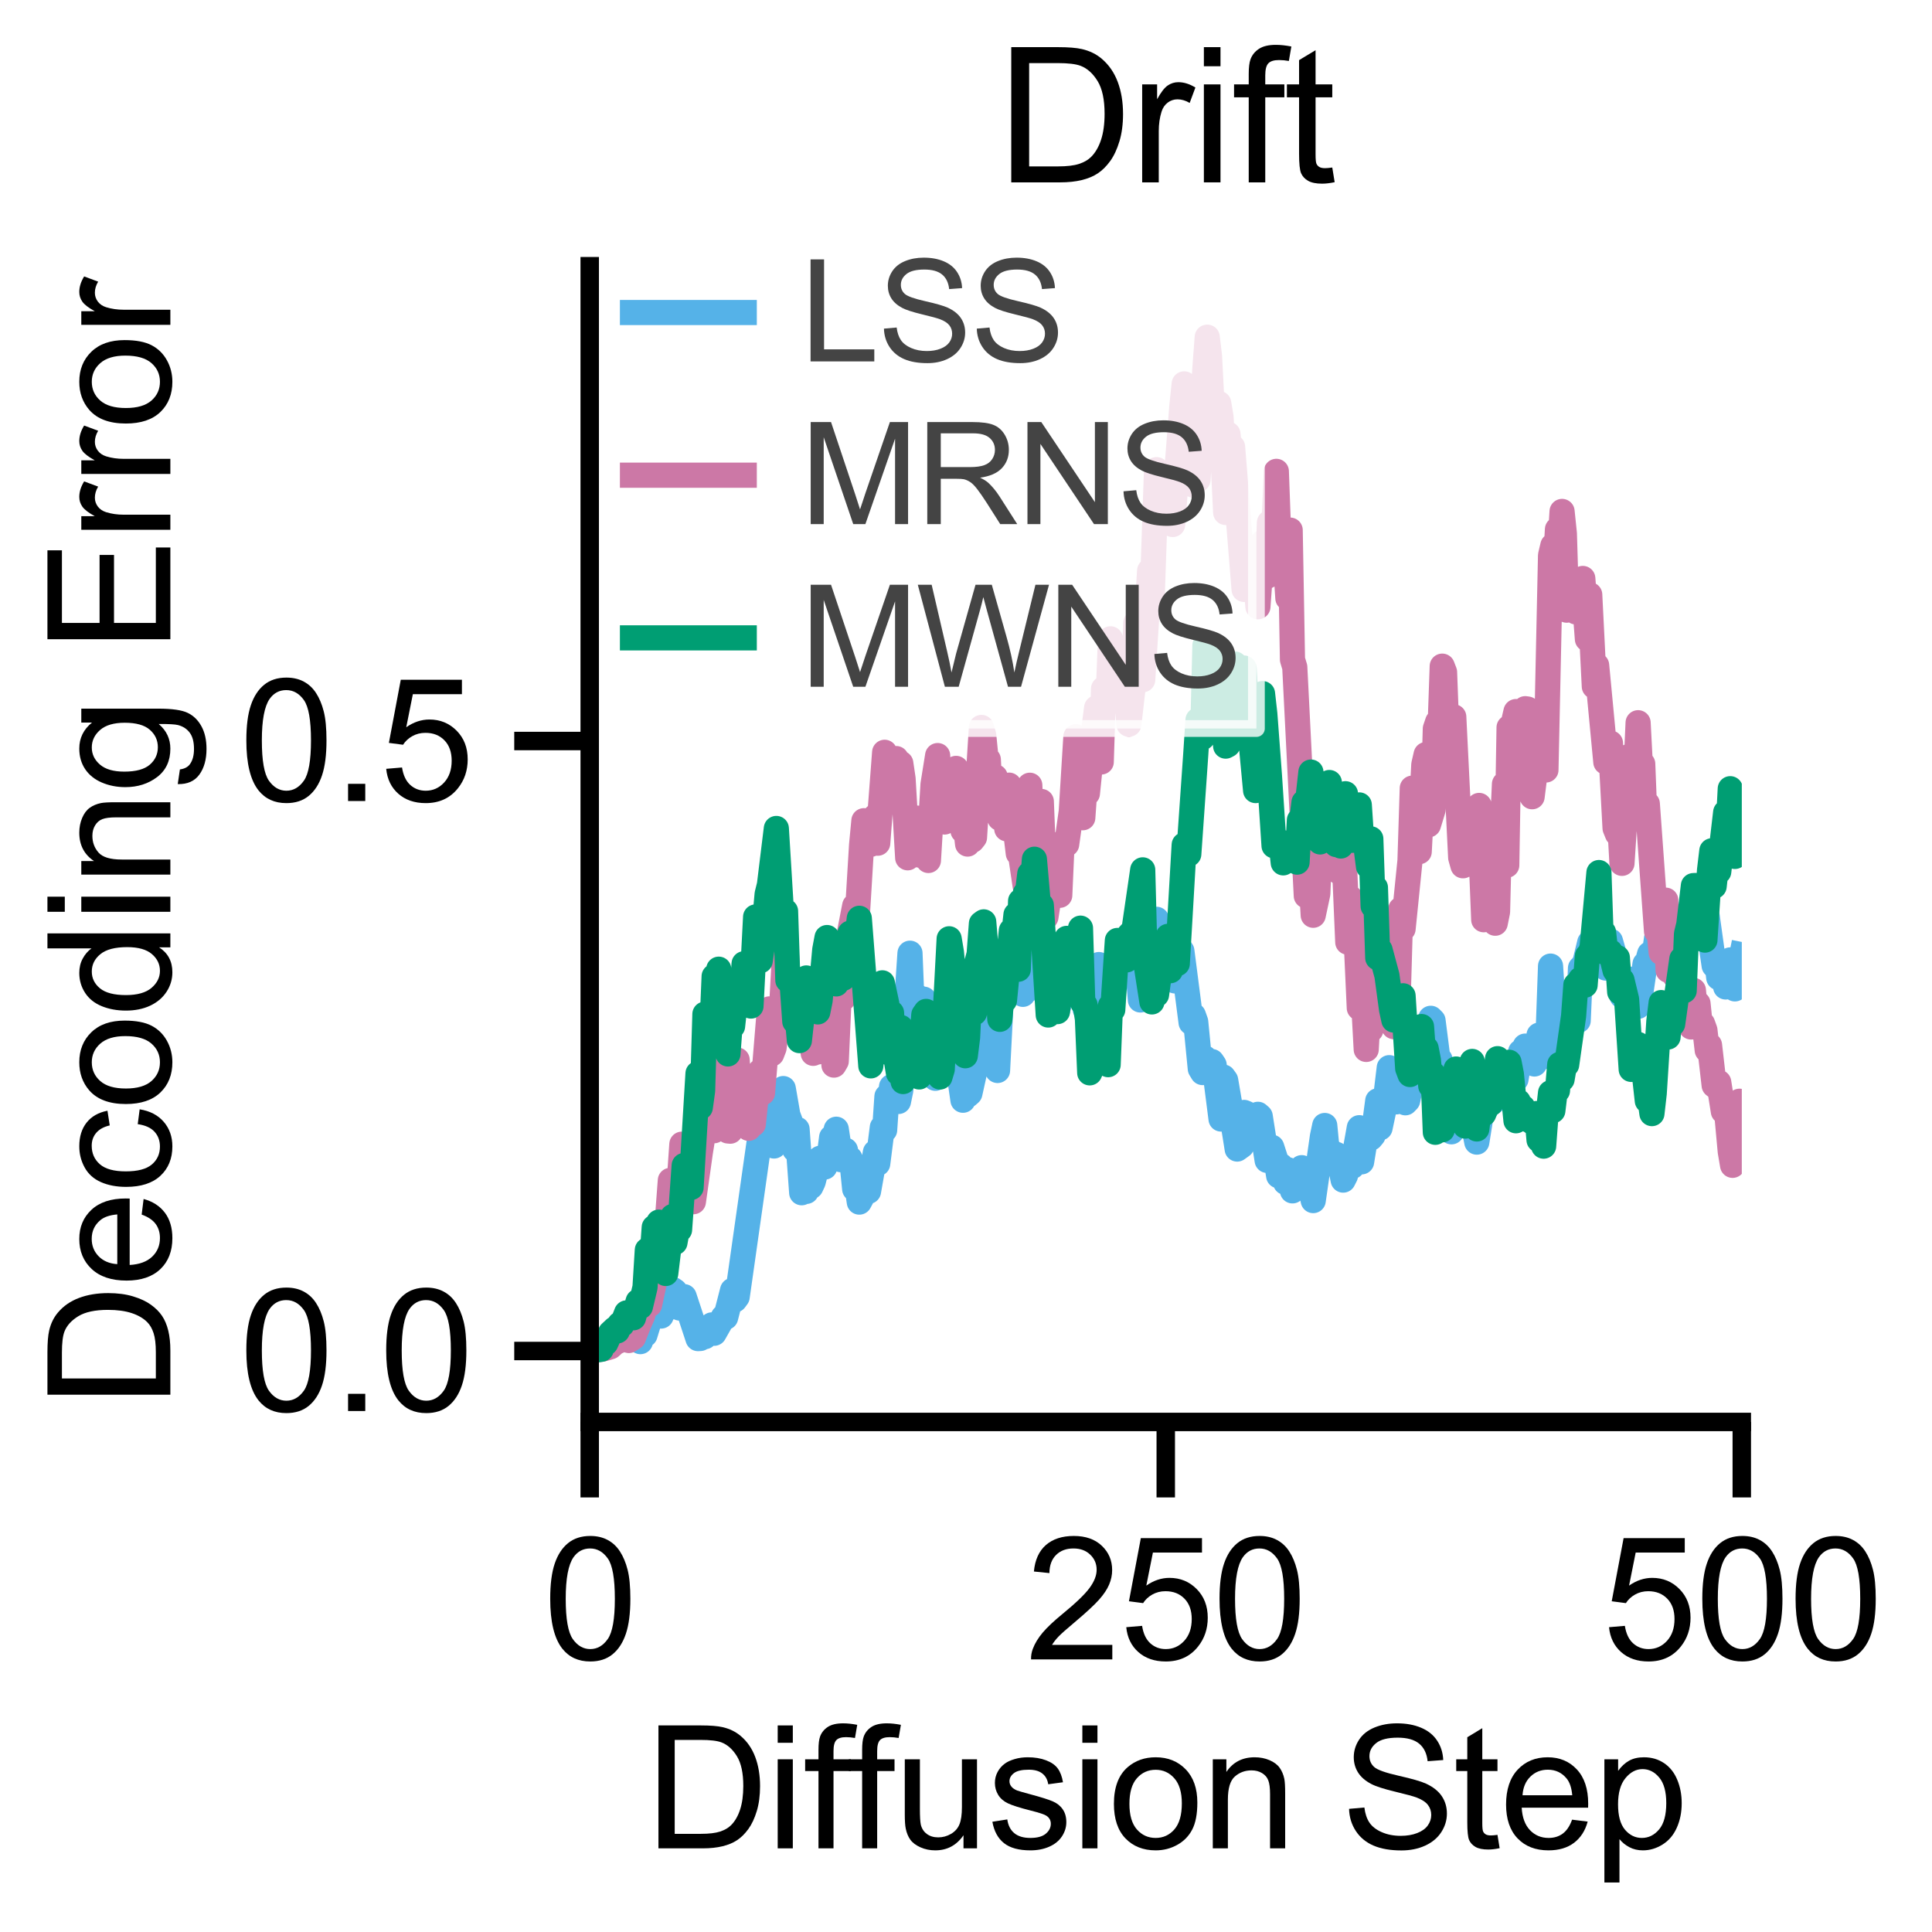 <?xml version="1.0" encoding="utf-8" standalone="no"?>
<!DOCTYPE svg PUBLIC "-//W3C//DTD SVG 1.1//EN"
  "http://www.w3.org/Graphics/SVG/1.1/DTD/svg11.dtd">
<svg xmlns:xlink="http://www.w3.org/1999/xlink" width="115.2pt" height="115.2pt" viewBox="0 0 115.2 115.2" xmlns="http://www.w3.org/2000/svg" version="1.1">
 <defs>
  <style type="text/css">*{stroke-linejoin: round; stroke-linecap: butt}</style>
 </defs>
 <g id="figure_1">
  <g id="patch_1">
   <path d="M 0 115.2 
L 115.2 115.2 
L 115.2 0 
L 0 0 
z
" style="fill: #ffffff"/>
  </g>
  <g id="axes_1">
   <g id="patch_2">
    <path d="M 35.163 84.787 
L 103.858 84.787 
L 103.858 15.874 
L 35.163 15.874 
L 35.163 84.787 
z
" style="fill: none"/>
   </g>
   <g id="matplotlib.axis_1">
    <g id="xtick_1">
     <g id="line2d_1">
      <defs>
       <path id="mc0a55b9757" d="M 0 0 
L 0 4.5 
" style="stroke: #000000; stroke-width: 1.1"/>
      </defs>
      <g>
       <use xlink:href="#mc0a55b9757" x="35.163" y="84.787" style="stroke: #000000; stroke-width: 1.1"/>
      </g>
     </g>
     <g id="text_1">
      <!-- 0 -->
      <g transform="translate(32.382 98.945) scale(0.1 -0.1)">
       <defs>
        <path id="ArialMT-30" d="M 266 2259 
Q 266 3072 433 3567 
Q 600 4063 929 4331 
Q 1259 4600 1759 4600 
Q 2128 4600 2406 4451 
Q 2684 4303 2865 4023 
Q 3047 3744 3150 3342 
Q 3253 2941 3253 2259 
Q 3253 1453 3087 958 
Q 2922 463 2592 192 
Q 2263 -78 1759 -78 
Q 1097 -78 719 397 
Q 266 969 266 2259 
z
M 844 2259 
Q 844 1131 1108 757 
Q 1372 384 1759 384 
Q 2147 384 2411 759 
Q 2675 1134 2675 2259 
Q 2675 3391 2411 3762 
Q 2147 4134 1753 4134 
Q 1366 4134 1134 3806 
Q 844 3388 844 2259 
z
" transform="scale(0.016)"/>
       </defs>
       <use xlink:href="#ArialMT-30"/>
      </g>
     </g>
    </g>
    <g id="xtick_2">
     <g id="line2d_2">
      <g>
       <use xlink:href="#mc0a55b9757" x="69.511" y="84.787" style="stroke: #000000; stroke-width: 1.1"/>
      </g>
     </g>
     <g id="text_2">
      <!-- 250 -->
      <g transform="translate(61.169 98.945) scale(0.1 -0.1)">
       <defs>
        <path id="ArialMT-32" d="M 3222 541 
L 3222 0 
L 194 0 
Q 188 203 259 391 
Q 375 700 629 1000 
Q 884 1300 1366 1694 
Q 2113 2306 2375 2664 
Q 2638 3022 2638 3341 
Q 2638 3675 2398 3904 
Q 2159 4134 1775 4134 
Q 1369 4134 1125 3890 
Q 881 3647 878 3216 
L 300 3275 
Q 359 3922 746 4261 
Q 1134 4600 1788 4600 
Q 2447 4600 2831 4234 
Q 3216 3869 3216 3328 
Q 3216 3053 3103 2787 
Q 2991 2522 2730 2228 
Q 2469 1934 1863 1422 
Q 1356 997 1212 845 
Q 1069 694 975 541 
L 3222 541 
z
" transform="scale(0.016)"/>
        <path id="ArialMT-35" d="M 266 1200 
L 856 1250 
Q 922 819 1161 601 
Q 1400 384 1738 384 
Q 2144 384 2425 690 
Q 2706 997 2706 1503 
Q 2706 1984 2436 2262 
Q 2166 2541 1728 2541 
Q 1456 2541 1237 2417 
Q 1019 2294 894 2097 
L 366 2166 
L 809 4519 
L 3088 4519 
L 3088 3981 
L 1259 3981 
L 1013 2750 
Q 1425 3038 1878 3038 
Q 2478 3038 2890 2622 
Q 3303 2206 3303 1553 
Q 3303 931 2941 478 
Q 2500 -78 1738 -78 
Q 1113 -78 717 272 
Q 322 622 266 1200 
z
" transform="scale(0.016)"/>
       </defs>
       <use xlink:href="#ArialMT-32"/>
       <use xlink:href="#ArialMT-35" transform="translate(55.615 0)"/>
       <use xlink:href="#ArialMT-30" transform="translate(111.23 0)"/>
      </g>
     </g>
    </g>
    <g id="xtick_3">
     <g id="line2d_3">
      <g>
       <use xlink:href="#mc0a55b9757" x="103.858" y="84.787" style="stroke: #000000; stroke-width: 1.1"/>
      </g>
     </g>
     <g id="text_3">
      <!-- 500 -->
      <g transform="translate(95.517 98.945) scale(0.1 -0.1)">
       <use xlink:href="#ArialMT-35"/>
       <use xlink:href="#ArialMT-30" transform="translate(55.615 0)"/>
       <use xlink:href="#ArialMT-30" transform="translate(111.23 0)"/>
      </g>
     </g>
    </g>
    <g id="text_4">
     <!-- Diffusion Step -->
     <g transform="translate(38.471 110.212) scale(0.1 -0.1)">
      <defs>
       <path id="ArialMT-44" d="M 494 0 
L 494 4581 
L 2072 4581 
Q 2606 4581 2888 4516 
Q 3281 4425 3559 4188 
Q 3922 3881 4101 3404 
Q 4281 2928 4281 2316 
Q 4281 1794 4159 1391 
Q 4038 988 3847 723 
Q 3656 459 3429 307 
Q 3203 156 2883 78 
Q 2563 0 2147 0 
L 494 0 
z
M 1100 541 
L 2078 541 
Q 2531 541 2789 625 
Q 3047 709 3200 863 
Q 3416 1078 3536 1442 
Q 3656 1806 3656 2325 
Q 3656 3044 3420 3430 
Q 3184 3816 2847 3947 
Q 2603 4041 2063 4041 
L 1100 4041 
L 1100 541 
z
" transform="scale(0.016)"/>
       <path id="ArialMT-69" d="M 425 3934 
L 425 4581 
L 988 4581 
L 988 3934 
L 425 3934 
z
M 425 0 
L 425 3319 
L 988 3319 
L 988 0 
L 425 0 
z
" transform="scale(0.016)"/>
       <path id="ArialMT-66" d="M 556 0 
L 556 2881 
L 59 2881 
L 59 3319 
L 556 3319 
L 556 3672 
Q 556 4006 616 4169 
Q 697 4388 901 4523 
Q 1106 4659 1475 4659 
Q 1713 4659 2000 4603 
L 1916 4113 
Q 1741 4144 1584 4144 
Q 1328 4144 1222 4034 
Q 1116 3925 1116 3625 
L 1116 3319 
L 1763 3319 
L 1763 2881 
L 1116 2881 
L 1116 0 
L 556 0 
z
" transform="scale(0.016)"/>
       <path id="ArialMT-75" d="M 2597 0 
L 2597 488 
Q 2209 -75 1544 -75 
Q 1250 -75 995 37 
Q 741 150 617 320 
Q 494 491 444 738 
Q 409 903 409 1263 
L 409 3319 
L 972 3319 
L 972 1478 
Q 972 1038 1006 884 
Q 1059 663 1231 536 
Q 1403 409 1656 409 
Q 1909 409 2131 539 
Q 2353 669 2445 892 
Q 2538 1116 2538 1541 
L 2538 3319 
L 3100 3319 
L 3100 0 
L 2597 0 
z
" transform="scale(0.016)"/>
       <path id="ArialMT-73" d="M 197 991 
L 753 1078 
Q 800 744 1014 566 
Q 1228 388 1613 388 
Q 2000 388 2187 545 
Q 2375 703 2375 916 
Q 2375 1106 2209 1216 
Q 2094 1291 1634 1406 
Q 1016 1563 777 1677 
Q 538 1791 414 1992 
Q 291 2194 291 2438 
Q 291 2659 392 2848 
Q 494 3038 669 3163 
Q 800 3259 1026 3326 
Q 1253 3394 1513 3394 
Q 1903 3394 2198 3281 
Q 2494 3169 2634 2976 
Q 2775 2784 2828 2463 
L 2278 2388 
Q 2241 2644 2061 2787 
Q 1881 2931 1553 2931 
Q 1166 2931 1000 2803 
Q 834 2675 834 2503 
Q 834 2394 903 2306 
Q 972 2216 1119 2156 
Q 1203 2125 1616 2013 
Q 2213 1853 2448 1751 
Q 2684 1650 2818 1456 
Q 2953 1263 2953 975 
Q 2953 694 2789 445 
Q 2625 197 2315 61 
Q 2006 -75 1616 -75 
Q 969 -75 630 194 
Q 291 463 197 991 
z
" transform="scale(0.016)"/>
       <path id="ArialMT-6f" d="M 213 1659 
Q 213 2581 725 3025 
Q 1153 3394 1769 3394 
Q 2453 3394 2887 2945 
Q 3322 2497 3322 1706 
Q 3322 1066 3130 698 
Q 2938 331 2570 128 
Q 2203 -75 1769 -75 
Q 1072 -75 642 372 
Q 213 819 213 1659 
z
M 791 1659 
Q 791 1022 1069 705 
Q 1347 388 1769 388 
Q 2188 388 2466 706 
Q 2744 1025 2744 1678 
Q 2744 2294 2464 2611 
Q 2184 2928 1769 2928 
Q 1347 2928 1069 2612 
Q 791 2297 791 1659 
z
" transform="scale(0.016)"/>
       <path id="ArialMT-6e" d="M 422 0 
L 422 3319 
L 928 3319 
L 928 2847 
Q 1294 3394 1984 3394 
Q 2284 3394 2536 3286 
Q 2788 3178 2913 3003 
Q 3038 2828 3088 2588 
Q 3119 2431 3119 2041 
L 3119 0 
L 2556 0 
L 2556 2019 
Q 2556 2363 2490 2533 
Q 2425 2703 2258 2804 
Q 2091 2906 1866 2906 
Q 1506 2906 1245 2678 
Q 984 2450 984 1813 
L 984 0 
L 422 0 
z
" transform="scale(0.016)"/>
       <path id="ArialMT-20" transform="scale(0.016)"/>
       <path id="ArialMT-53" d="M 288 1472 
L 859 1522 
Q 900 1178 1048 958 
Q 1197 738 1509 602 
Q 1822 466 2213 466 
Q 2559 466 2825 569 
Q 3091 672 3220 851 
Q 3350 1031 3350 1244 
Q 3350 1459 3225 1620 
Q 3100 1781 2813 1891 
Q 2628 1963 1997 2114 
Q 1366 2266 1113 2400 
Q 784 2572 623 2826 
Q 463 3081 463 3397 
Q 463 3744 659 4045 
Q 856 4347 1234 4503 
Q 1613 4659 2075 4659 
Q 2584 4659 2973 4495 
Q 3363 4331 3572 4012 
Q 3781 3694 3797 3291 
L 3216 3247 
Q 3169 3681 2898 3903 
Q 2628 4125 2100 4125 
Q 1550 4125 1298 3923 
Q 1047 3722 1047 3438 
Q 1047 3191 1225 3031 
Q 1400 2872 2139 2705 
Q 2878 2538 3153 2413 
Q 3553 2228 3743 1945 
Q 3934 1663 3934 1294 
Q 3934 928 3725 604 
Q 3516 281 3123 101 
Q 2731 -78 2241 -78 
Q 1619 -78 1198 103 
Q 778 284 539 648 
Q 300 1013 288 1472 
z
" transform="scale(0.016)"/>
       <path id="ArialMT-74" d="M 1650 503 
L 1731 6 
Q 1494 -44 1306 -44 
Q 1000 -44 831 53 
Q 663 150 594 308 
Q 525 466 525 972 
L 525 2881 
L 113 2881 
L 113 3319 
L 525 3319 
L 525 4141 
L 1084 4478 
L 1084 3319 
L 1650 3319 
L 1650 2881 
L 1084 2881 
L 1084 941 
Q 1084 700 1114 631 
Q 1144 563 1211 522 
Q 1278 481 1403 481 
Q 1497 481 1650 503 
z
" transform="scale(0.016)"/>
       <path id="ArialMT-65" d="M 2694 1069 
L 3275 997 
Q 3138 488 2766 206 
Q 2394 -75 1816 -75 
Q 1088 -75 661 373 
Q 234 822 234 1631 
Q 234 2469 665 2931 
Q 1097 3394 1784 3394 
Q 2450 3394 2872 2941 
Q 3294 2488 3294 1666 
Q 3294 1616 3291 1516 
L 816 1516 
Q 847 969 1125 678 
Q 1403 388 1819 388 
Q 2128 388 2347 550 
Q 2566 713 2694 1069 
z
M 847 1978 
L 2700 1978 
Q 2663 2397 2488 2606 
Q 2219 2931 1791 2931 
Q 1403 2931 1139 2672 
Q 875 2413 847 1978 
z
" transform="scale(0.016)"/>
       <path id="ArialMT-70" d="M 422 -1272 
L 422 3319 
L 934 3319 
L 934 2888 
Q 1116 3141 1344 3267 
Q 1572 3394 1897 3394 
Q 2322 3394 2647 3175 
Q 2972 2956 3137 2557 
Q 3303 2159 3303 1684 
Q 3303 1175 3120 767 
Q 2938 359 2589 142 
Q 2241 -75 1856 -75 
Q 1575 -75 1351 44 
Q 1128 163 984 344 
L 984 -1272 
L 422 -1272 
z
M 931 1641 
Q 931 1000 1190 694 
Q 1450 388 1819 388 
Q 2194 388 2461 705 
Q 2728 1022 2728 1688 
Q 2728 2322 2467 2637 
Q 2206 2953 1844 2953 
Q 1484 2953 1207 2617 
Q 931 2281 931 1641 
z
" transform="scale(0.016)"/>
      </defs>
      <use xlink:href="#ArialMT-44"/>
      <use xlink:href="#ArialMT-69" transform="translate(72.217 0)"/>
      <use xlink:href="#ArialMT-66" transform="translate(94.434 0)"/>
      <use xlink:href="#ArialMT-66" transform="translate(120.467 0)"/>
      <use xlink:href="#ArialMT-75" transform="translate(148.25 0)"/>
      <use xlink:href="#ArialMT-73" transform="translate(203.865 0)"/>
      <use xlink:href="#ArialMT-69" transform="translate(253.865 0)"/>
      <use xlink:href="#ArialMT-6f" transform="translate(276.082 0)"/>
      <use xlink:href="#ArialMT-6e" transform="translate(331.697 0)"/>
      <use xlink:href="#ArialMT-20" transform="translate(387.312 0)"/>
      <use xlink:href="#ArialMT-53" transform="translate(415.096 0)"/>
      <use xlink:href="#ArialMT-74" transform="translate(481.795 0)"/>
      <use xlink:href="#ArialMT-65" transform="translate(509.578 0)"/>
      <use xlink:href="#ArialMT-70" transform="translate(565.193 0)"/>
     </g>
    </g>
   </g>
   <g id="matplotlib.axis_2">
    <g id="ytick_1">
     <g id="line2d_4">
      <defs>
       <path id="mae17e47cc1" d="M 0 0 
L -4.5 0 
" style="stroke: #000000; stroke-width: 1.1"/>
      </defs>
      <g>
       <use xlink:href="#mae17e47cc1" x="35.163" y="80.556" style="stroke: #000000; stroke-width: 1.1"/>
      </g>
     </g>
     <g id="text_5">
      <!-- 0.0 -->
      <g transform="translate(14.263 84.135) scale(0.1 -0.1)">
       <defs>
        <path id="ArialMT-2e" d="M 581 0 
L 581 641 
L 1222 641 
L 1222 0 
L 581 0 
z
" transform="scale(0.016)"/>
       </defs>
       <use xlink:href="#ArialMT-30"/>
       <use xlink:href="#ArialMT-2e" transform="translate(55.615 0)"/>
       <use xlink:href="#ArialMT-30" transform="translate(83.398 0)"/>
      </g>
     </g>
    </g>
    <g id="ytick_2">
     <g id="line2d_5">
      <g>
       <use xlink:href="#mae17e47cc1" x="35.163" y="44.184" style="stroke: #000000; stroke-width: 1.1"/>
      </g>
     </g>
     <g id="text_6">
      <!-- 0.5 -->
      <g transform="translate(14.263 47.763) scale(0.1 -0.1)">
       <use xlink:href="#ArialMT-30"/>
       <use xlink:href="#ArialMT-2e" transform="translate(55.615 0)"/>
       <use xlink:href="#ArialMT-35" transform="translate(83.398 0)"/>
      </g>
     </g>
    </g>
    <g id="text_7">
     <!-- Decoding Error -->
     <g transform="translate(10.158 83.954) rotate(-90) scale(0.1 -0.1)">
      <defs>
       <path id="ArialMT-63" d="M 2588 1216 
L 3141 1144 
Q 3050 572 2676 248 
Q 2303 -75 1759 -75 
Q 1078 -75 664 370 
Q 250 816 250 1647 
Q 250 2184 428 2587 
Q 606 2991 970 3192 
Q 1334 3394 1763 3394 
Q 2303 3394 2647 3120 
Q 2991 2847 3088 2344 
L 2541 2259 
Q 2463 2594 2264 2762 
Q 2066 2931 1784 2931 
Q 1359 2931 1093 2626 
Q 828 2322 828 1663 
Q 828 994 1084 691 
Q 1341 388 1753 388 
Q 2084 388 2306 591 
Q 2528 794 2588 1216 
z
" transform="scale(0.016)"/>
       <path id="ArialMT-64" d="M 2575 0 
L 2575 419 
Q 2259 -75 1647 -75 
Q 1250 -75 917 144 
Q 584 363 401 755 
Q 219 1147 219 1656 
Q 219 2153 384 2558 
Q 550 2963 881 3178 
Q 1213 3394 1622 3394 
Q 1922 3394 2156 3267 
Q 2391 3141 2538 2938 
L 2538 4581 
L 3097 4581 
L 3097 0 
L 2575 0 
z
M 797 1656 
Q 797 1019 1065 703 
Q 1334 388 1700 388 
Q 2069 388 2326 689 
Q 2584 991 2584 1609 
Q 2584 2291 2321 2609 
Q 2059 2928 1675 2928 
Q 1300 2928 1048 2622 
Q 797 2316 797 1656 
z
" transform="scale(0.016)"/>
       <path id="ArialMT-67" d="M 319 -275 
L 866 -356 
Q 900 -609 1056 -725 
Q 1266 -881 1628 -881 
Q 2019 -881 2231 -725 
Q 2444 -569 2519 -288 
Q 2563 -116 2559 434 
Q 2191 0 1641 0 
Q 956 0 581 494 
Q 206 988 206 1678 
Q 206 2153 378 2554 
Q 550 2956 876 3175 
Q 1203 3394 1644 3394 
Q 2231 3394 2613 2919 
L 2613 3319 
L 3131 3319 
L 3131 450 
Q 3131 -325 2973 -648 
Q 2816 -972 2473 -1159 
Q 2131 -1347 1631 -1347 
Q 1038 -1347 672 -1080 
Q 306 -813 319 -275 
z
M 784 1719 
Q 784 1066 1043 766 
Q 1303 466 1694 466 
Q 2081 466 2343 764 
Q 2606 1063 2606 1700 
Q 2606 2309 2336 2618 
Q 2066 2928 1684 2928 
Q 1309 2928 1046 2623 
Q 784 2319 784 1719 
z
" transform="scale(0.016)"/>
       <path id="ArialMT-45" d="M 506 0 
L 506 4581 
L 3819 4581 
L 3819 4041 
L 1113 4041 
L 1113 2638 
L 3647 2638 
L 3647 2100 
L 1113 2100 
L 1113 541 
L 3925 541 
L 3925 0 
L 506 0 
z
" transform="scale(0.016)"/>
       <path id="ArialMT-72" d="M 416 0 
L 416 3319 
L 922 3319 
L 922 2816 
Q 1116 3169 1280 3281 
Q 1444 3394 1641 3394 
Q 1925 3394 2219 3213 
L 2025 2691 
Q 1819 2813 1613 2813 
Q 1428 2813 1281 2702 
Q 1134 2591 1072 2394 
Q 978 2094 978 1738 
L 978 0 
L 416 0 
z
" transform="scale(0.016)"/>
      </defs>
      <use xlink:href="#ArialMT-44"/>
      <use xlink:href="#ArialMT-65" transform="translate(72.217 0)"/>
      <use xlink:href="#ArialMT-63" transform="translate(127.832 0)"/>
      <use xlink:href="#ArialMT-6f" transform="translate(177.832 0)"/>
      <use xlink:href="#ArialMT-64" transform="translate(233.447 0)"/>
      <use xlink:href="#ArialMT-69" transform="translate(289.062 0)"/>
      <use xlink:href="#ArialMT-6e" transform="translate(311.279 0)"/>
      <use xlink:href="#ArialMT-67" transform="translate(366.895 0)"/>
      <use xlink:href="#ArialMT-20" transform="translate(422.51 0)"/>
      <use xlink:href="#ArialMT-45" transform="translate(450.293 0)"/>
      <use xlink:href="#ArialMT-72" transform="translate(516.992 0)"/>
      <use xlink:href="#ArialMT-72" transform="translate(550.293 0)"/>
      <use xlink:href="#ArialMT-6f" transform="translate(583.594 0)"/>
      <use xlink:href="#ArialMT-72" transform="translate(639.209 0)"/>
     </g>
    </g>
   </g>
   <g id="line2d_6">
    <path d="M 35.163 80.556 
L 35.712 80.318 
L 35.85 80.339 
L 35.987 80.204 
L 36.124 80.25 
L 36.399 80.079 
L 37.086 79.595 
L 37.224 79.775 
L 37.361 79.724 
L 37.498 79.901 
L 37.636 79.761 
L 37.773 79.423 
L 37.911 79.514 
L 38.185 79.997 
L 38.323 79.472 
L 38.46 79.591 
L 38.735 78.692 
L 39.01 77.858 
L 39.147 78.329 
L 39.284 77.877 
L 39.422 78.471 
L 39.559 77.979 
L 39.697 78.086 
L 40.109 76.886 
L 40.246 76.981 
L 40.521 77.994 
L 40.796 77.317 
L 41.62 79.817 
L 41.758 79.809 
L 41.895 79.665 
L 42.032 79.702 
L 42.444 79.001 
L 42.582 79.499 
L 43.131 78.527 
L 43.269 78.55 
L 43.681 76.943 
L 43.818 77.512 
L 43.956 77.326 
L 45.604 65.721 
L 46.154 68.332 
L 46.291 66.312 
L 46.429 67.054 
L 46.704 64.908 
L 46.978 66.486 
L 47.116 66.855 
L 47.391 68.548 
L 47.528 67.334 
L 47.803 71.12 
L 47.94 70.782 
L 48.078 71.04 
L 48.215 70.326 
L 48.352 70.756 
L 48.49 70.461 
L 48.764 69.38 
L 48.902 69.065 
L 49.177 69.587 
L 49.451 68.874 
L 49.589 67.818 
L 49.726 68.455 
L 49.864 67.333 
L 50.138 69.148 
L 50.276 68.976 
L 50.413 68.583 
L 50.551 69.294 
L 50.688 69.086 
L 50.825 69.537 
L 50.963 70.898 
L 51.1 70.754 
L 51.238 71.678 
L 51.512 71.168 
L 51.65 69.626 
L 51.787 71.038 
L 52.199 68.705 
L 52.337 69.383 
L 52.611 67.218 
L 52.749 67.38 
L 52.886 65.38 
L 53.024 65.909 
L 53.161 64.795 
L 53.573 65.677 
L 53.711 65.011 
L 54.26 56.837 
L 54.398 60.26 
L 54.535 59.534 
L 54.672 59.412 
L 54.947 61.839 
L 55.084 59.578 
L 55.359 62.661 
L 55.497 63.095 
L 55.634 63.003 
L 55.771 64.295 
L 55.909 64.111 
L 56.046 63.426 
L 56.321 63.983 
L 56.458 62.955 
L 56.596 63.66 
L 56.733 61.861 
L 56.871 63.41 
L 57.008 62.783 
L 57.42 65.604 
L 57.558 64.611 
L 57.695 65.31 
L 57.832 65.191 
L 58.244 63.328 
L 58.382 63.109 
L 58.657 60.594 
L 58.794 60.679 
L 58.931 60.361 
L 59.069 61.329 
L 59.206 63.132 
L 59.344 62.953 
L 59.481 63.829 
L 59.756 58.471 
L 59.893 58.222 
L 60.031 58.896 
L 60.168 58.732 
L 60.443 56.473 
L 60.58 56.671 
L 60.718 56.626 
L 60.992 59.29 
L 61.13 58.984 
L 61.267 59.024 
L 61.679 55.438 
L 61.817 55.723 
L 62.091 56.717 
L 62.229 58.792 
L 62.366 58.747 
L 62.504 58.274 
L 62.641 59.255 
L 62.778 58.564 
L 62.916 60.08 
L 63.053 60.27 
L 63.328 59.16 
L 63.603 56.752 
L 63.74 56.662 
L 63.878 57.643 
L 64.152 57.786 
L 64.427 59.528 
L 64.564 59.423 
L 64.702 60.158 
L 64.839 60.228 
L 64.977 59.142 
L 65.114 59.094 
L 65.251 57.869 
L 65.526 57.514 
L 65.801 58.622 
L 65.938 58.041 
L 66.076 58.471 
L 66.351 57.705 
L 66.488 58.185 
L 66.9 56.201 
L 67.038 56.393 
L 67.175 57.204 
L 67.312 57.167 
L 67.587 58.211 
L 67.724 57.855 
L 67.862 57.988 
L 67.999 59.625 
L 68.137 59.043 
L 68.411 58.918 
L 68.549 56.653 
L 68.686 56.307 
L 68.824 54.866 
L 68.961 54.815 
L 69.098 55.635 
L 69.236 55.39 
L 69.373 57.156 
L 69.648 55.452 
L 69.785 57.673 
L 69.923 57.137 
L 70.06 58.49 
L 70.335 56.513 
L 70.472 56.707 
L 71.022 60.974 
L 71.159 60.54 
L 71.297 60.928 
L 71.571 63.726 
L 71.709 63.954 
L 71.846 63.085 
L 72.121 63.873 
L 72.258 63.297 
L 72.396 63.501 
L 72.808 66.724 
L 72.945 64.222 
L 73.083 64.413 
L 73.632 67.638 
L 73.77 68.514 
L 74.044 68.317 
L 74.182 66.331 
L 74.319 66.388 
L 74.457 67.05 
L 74.594 66.82 
L 74.869 67.124 
L 75.006 66.443 
L 75.144 66.564 
L 75.556 69.191 
L 75.693 69.118 
L 75.831 68.405 
L 76.105 69.255 
L 76.243 70.11 
L 76.38 69.503 
L 76.655 70.505 
L 76.792 69.75 
L 76.93 69.937 
L 77.067 71.008 
L 77.342 70.577 
L 77.617 69.625 
L 77.754 70.628 
L 77.891 70.746 
L 78.029 70.355 
L 78.304 71.587 
L 78.853 67.762 
L 78.991 67.11 
L 79.128 68.529 
L 79.265 68.545 
L 79.403 69.205 
L 79.54 68.839 
L 79.677 68.831 
L 79.815 69.03 
L 80.09 70.366 
L 80.227 70.096 
L 80.364 68.967 
L 80.502 68.958 
L 80.639 69.549 
L 81.051 67.242 
L 81.189 69.278 
L 81.464 67.574 
L 81.738 67.861 
L 81.876 67.694 
L 82.151 65.638 
L 82.288 67.255 
L 82.563 65.96 
L 82.837 63.662 
L 83.112 65.341 
L 83.25 65.702 
L 83.387 64.536 
L 83.524 64.799 
L 83.662 65.637 
L 83.799 65.756 
L 83.937 65.614 
L 84.486 63.063 
L 84.624 63.361 
L 84.761 64.306 
L 84.898 63.295 
L 85.036 63.128 
L 85.173 62.583 
L 85.311 60.719 
L 85.448 60.856 
L 85.723 63.007 
L 85.86 63.173 
L 85.997 63.621 
L 86.41 66.451 
L 86.547 67.486 
L 87.097 64.896 
L 87.234 65.774 
L 87.371 65.259 
L 87.509 65.328 
L 88.058 68.101 
L 88.471 65.529 
L 88.608 66.118 
L 88.883 64.875 
L 89.02 65.711 
L 89.157 65.109 
L 89.295 63.603 
L 89.432 63.447 
L 89.57 63.877 
L 89.707 63.506 
L 89.844 64.802 
L 89.982 64.712 
L 90.119 65.091 
L 90.257 63.449 
L 90.394 64.352 
L 90.669 62.717 
L 90.806 63.177 
L 90.944 62.376 
L 91.218 63.156 
L 91.356 63.056 
L 91.493 63.442 
L 91.768 61.723 
L 92.043 63.011 
L 92.317 61.459 
L 92.455 57.606 
L 92.73 61.851 
L 92.867 61.56 
L 93.142 62.598 
L 93.279 60.545 
L 93.417 60.985 
L 93.554 60.776 
L 93.829 59.511 
L 93.966 59.953 
L 94.104 60.856 
L 94.241 57.724 
L 94.378 57.602 
L 94.516 57.329 
L 94.791 56.199 
L 94.928 57.016 
L 95.065 56.352 
L 95.203 56.627 
L 95.34 56.576 
L 95.477 57.043 
L 95.615 56.965 
L 95.752 57.724 
L 95.89 57.285 
L 96.027 56.117 
L 96.439 57.562 
L 96.577 58.114 
L 96.714 59.386 
L 96.989 58.452 
L 97.126 59.665 
L 97.264 58.388 
L 97.538 59.786 
L 97.676 60.005 
L 97.813 59.373 
L 98.088 57.48 
L 98.225 57.37 
L 98.363 56.877 
L 98.5 57.203 
L 98.637 56.933 
L 98.775 55.956 
L 98.912 56.264 
L 99.05 56.254 
L 99.187 56.383 
L 99.324 57.58 
L 99.462 57.741 
L 99.599 57.441 
L 99.737 56.506 
L 99.874 56.593 
L 100.011 57.263 
L 100.149 56.068 
L 100.286 57.619 
L 100.424 55.859 
L 100.561 55.862 
L 100.973 55.205 
L 101.111 55.968 
L 101.385 53.216 
L 101.66 55.112 
L 101.797 54.648 
L 102.072 56.629 
L 102.21 57.577 
L 102.347 57.14 
L 102.484 58.298 
L 102.622 58.062 
L 102.759 57.585 
L 102.897 58.85 
L 103.171 57.237 
L 103.446 58.964 
L 103.858 56.932 
L 103.858 56.932 
" clip-path="url(#pbe2f6eed48)" style="fill: none; stroke: #55b2e8; stroke-width: 1.5; stroke-linecap: square"/>
   </g>
   <g id="line2d_7">
    <path d="M 35.163 80.556 
L 35.987 80.428 
L 36.399 80.307 
L 36.674 80.055 
L 37.224 79.818 
L 37.498 79.93 
L 37.773 79.752 
L 38.048 79.057 
L 38.323 78.431 
L 38.598 77.251 
L 38.735 77.796 
L 39.147 75.861 
L 39.422 74.163 
L 39.559 74.589 
L 39.697 74.028 
L 39.971 70.383 
L 40.109 70.365 
L 40.384 70.842 
L 40.521 70.203 
L 40.658 68.224 
L 40.796 68.287 
L 40.933 68.898 
L 41.345 71.654 
L 41.758 68.721 
L 41.895 67.865 
L 42.17 63.255 
L 42.307 65.142 
L 42.444 65.393 
L 42.582 67.421 
L 43.131 63.412 
L 43.406 67.436 
L 43.544 67.449 
L 43.818 64.443 
L 43.956 63.204 
L 44.093 65.354 
L 44.231 64.808 
L 44.368 67.048 
L 44.505 66.327 
L 44.643 67.279 
L 44.78 66.171 
L 44.918 67.027 
L 45.192 64.38 
L 45.33 63.871 
L 45.467 65.166 
L 45.879 60.158 
L 46.017 62.844 
L 46.154 62.487 
L 46.429 60.425 
L 46.566 60.755 
L 46.841 55.776 
L 47.116 61.219 
L 47.528 59.816 
L 47.803 61.12 
L 47.94 59.756 
L 48.215 60.913 
L 48.49 62.807 
L 48.627 62.59 
L 48.764 62.725 
L 49.039 61.323 
L 49.177 61.096 
L 49.314 62.573 
L 49.589 60.905 
L 49.726 63.509 
L 49.864 63.273 
L 50.138 57.09 
L 50.276 59.541 
L 50.413 56.343 
L 50.551 56.141 
L 50.963 54.01 
L 51.1 54.909 
L 51.375 50.376 
L 51.512 48.937 
L 51.924 50.345 
L 52.199 48.669 
L 52.337 50.278 
L 52.749 44.857 
L 52.886 46.609 
L 53.024 45.852 
L 53.161 46.048 
L 53.298 46.443 
L 53.436 45.231 
L 53.573 46.384 
L 53.711 45.512 
L 53.848 46.437 
L 54.123 51.148 
L 54.398 50.198 
L 54.672 48.781 
L 54.81 50.986 
L 54.947 49.767 
L 55.359 51.308 
L 55.634 46.768 
L 55.909 45.053 
L 56.046 47.913 
L 56.184 48.188 
L 56.321 49.014 
L 56.458 47.933 
L 56.596 48.394 
L 56.871 47.21 
L 57.008 45.817 
L 57.42 49.535 
L 57.558 49.151 
L 57.695 50.329 
L 57.832 49.477 
L 57.97 50.109 
L 58.107 49.936 
L 58.519 43.376 
L 58.657 43.846 
L 58.794 45.231 
L 58.931 45.295 
L 59.069 47.921 
L 59.206 47.93 
L 59.344 46.321 
L 59.618 48.796 
L 59.756 47.595 
L 59.893 47.825 
L 60.031 49.421 
L 60.168 46.816 
L 60.305 47.414 
L 60.718 50.886 
L 60.855 50.981 
L 61.13 52.846 
L 61.404 46.822 
L 61.542 50.123 
L 61.679 49.191 
L 61.817 50.724 
L 62.091 47.789 
L 62.366 54.681 
L 62.641 52.916 
L 62.778 51.271 
L 62.916 52.25 
L 63.053 51.288 
L 63.191 53.385 
L 63.328 50.266 
L 63.465 50.15 
L 63.603 50.341 
L 63.878 48.374 
L 64.152 43.929 
L 64.427 46.146 
L 64.564 48.759 
L 64.702 46.816 
L 64.839 47.312 
L 65.251 43.28 
L 65.389 42.208 
L 65.664 45.434 
L 65.801 41.069 
L 65.938 42.069 
L 66.076 41.664 
L 66.213 38.091 
L 66.351 40.682 
L 66.488 38.792 
L 66.763 41.088 
L 66.9 41.586 
L 67.038 39.573 
L 67.312 43.183 
L 67.587 40.777 
L 67.724 37.141 
L 67.862 37.644 
L 68.137 40.532 
L 68.549 34.032 
L 68.686 36.052 
L 68.961 28.004 
L 69.098 30.642 
L 69.236 28.358 
L 69.373 28.194 
L 69.511 28.44 
L 69.648 31.015 
L 69.785 29.23 
L 69.923 31.275 
L 70.472 24.212 
L 70.61 22.89 
L 70.884 26.767 
L 71.159 28.926 
L 71.297 28.524 
L 71.434 28.601 
L 71.846 21.941 
L 71.984 20.105 
L 72.121 21.247 
L 72.258 23.955 
L 72.533 25.24 
L 72.671 24.054 
L 72.808 24.882 
L 73.083 30.557 
L 73.22 25.885 
L 73.358 27.164 
L 73.495 26.648 
L 74.182 35.146 
L 74.319 34.006 
L 74.457 35.097 
L 74.731 32.785 
L 75.006 36.179 
L 75.281 32.354 
L 75.556 34.361 
L 75.693 31.159 
L 75.831 32.64 
L 75.968 31.263 
L 76.105 28.106 
L 76.243 31.909 
L 76.38 32.48 
L 76.517 31.547 
L 76.792 35.669 
L 76.93 31.61 
L 77.067 39.327 
L 77.204 39.782 
L 77.891 53.417 
L 78.029 52.313 
L 78.166 52.207 
L 78.304 54.574 
L 78.578 53.287 
L 78.716 49.821 
L 78.853 51.489 
L 78.991 51.635 
L 79.128 49.17 
L 79.265 48.928 
L 79.403 50.792 
L 79.54 49.773 
L 79.815 51.977 
L 79.952 48.905 
L 80.09 49.757 
L 80.364 56.18 
L 80.502 53.52 
L 80.639 54.567 
L 80.777 54.063 
L 81.051 60.102 
L 81.189 59.267 
L 81.326 60.049 
L 81.464 62.574 
L 81.601 60.094 
L 81.738 61.411 
L 81.876 60.937 
L 82.013 58.255 
L 82.151 59.838 
L 82.288 57.938 
L 82.425 57.863 
L 82.563 58.453 
L 82.7 59.621 
L 82.837 58.08 
L 82.975 58.899 
L 83.112 61.218 
L 83.387 58.924 
L 83.524 54.215 
L 83.662 55.385 
L 84.074 51.319 
L 84.211 46.996 
L 84.486 49.688 
L 84.624 50.785 
L 84.898 45.591 
L 85.036 44.99 
L 85.173 49.186 
L 85.448 48.287 
L 85.585 43.451 
L 85.723 43.045 
L 85.86 43.639 
L 85.997 39.721 
L 86.135 40.079 
L 86.272 43.754 
L 86.41 44.049 
L 86.547 42.807 
L 86.684 42.742 
L 87.097 51.136 
L 87.234 51.624 
L 87.371 50.005 
L 87.509 50.052 
L 87.646 51.529 
L 87.784 49.258 
L 87.921 51.601 
L 88.058 50.716 
L 88.196 48.026 
L 88.471 54.841 
L 88.608 54.748 
L 88.745 52.265 
L 88.883 52.523 
L 89.02 54.739 
L 89.157 55.049 
L 89.295 54.365 
L 89.432 48.877 
L 89.57 49.754 
L 89.707 46.751 
L 89.844 51.592 
L 89.982 43.376 
L 90.119 47.237 
L 90.257 43.022 
L 90.394 42.429 
L 90.531 43.535 
L 90.669 43.517 
L 90.806 43.868 
L 90.944 42.258 
L 91.081 42.276 
L 91.218 43.167 
L 91.356 47.507 
L 91.493 46.414 
L 91.768 43.121 
L 91.905 43.592 
L 92.18 45.911 
L 92.455 33.116 
L 92.592 32.532 
L 92.73 33.916 
L 92.867 31.565 
L 93.004 32.723 
L 93.142 30.496 
L 93.279 31.816 
L 93.417 36.382 
L 93.554 34.807 
L 93.691 36.276 
L 93.829 34.974 
L 93.966 36.486 
L 94.104 36.131 
L 94.241 36.265 
L 94.378 34.492 
L 94.653 38.109 
L 94.791 35.46 
L 95.065 40.93 
L 95.203 39.668 
L 95.752 45.444 
L 95.89 45.261 
L 96.027 44.305 
L 96.302 49.381 
L 96.439 49.719 
L 96.577 49.02 
L 96.714 51.479 
L 97.126 45.108 
L 97.264 45.392 
L 97.401 46.315 
L 97.538 46.164 
L 97.676 43.094 
L 97.813 45.724 
L 97.951 45.546 
L 98.088 49.026 
L 98.225 47.925 
L 98.775 55.538 
L 98.912 55.373 
L 99.05 56.802 
L 99.324 53.675 
L 99.462 57.853 
L 99.599 57.608 
L 99.874 58.199 
L 100.011 57.886 
L 100.286 58.139 
L 100.424 59.742 
L 100.561 59.753 
L 100.698 60.251 
L 100.836 61.236 
L 100.973 59.049 
L 101.111 60.519 
L 101.248 59.838 
L 101.385 61.186 
L 101.523 61.05 
L 101.66 61.431 
L 101.797 62.622 
L 101.935 62.321 
L 102.21 64.714 
L 102.347 64.819 
L 102.484 64.536 
L 102.759 66.272 
L 102.897 65.689 
L 103.171 68.669 
L 103.309 69.485 
L 103.446 66.866 
L 103.584 66.933 
L 103.721 65.664 
L 103.858 66.468 
L 103.858 66.468 
" clip-path="url(#pbe2f6eed48)" style="fill: none; stroke: #cc78a6; stroke-width: 1.5; stroke-linecap: square"/>
   </g>
   <g id="line2d_8">
    <path d="M 35.163 80.556 
L 35.85 80.456 
L 35.987 80.102 
L 36.124 80.082 
L 36.399 79.481 
L 36.674 79.224 
L 36.811 79.359 
L 36.949 78.955 
L 37.086 78.988 
L 37.361 78.284 
L 37.498 78.619 
L 37.636 78.476 
L 37.773 78.575 
L 38.048 77.596 
L 38.185 77.912 
L 38.46 76.76 
L 38.598 74.536 
L 38.735 74.435 
L 38.872 75.126 
L 39.01 73.182 
L 39.147 73.783 
L 39.284 72.872 
L 39.422 73.431 
L 39.697 75.935 
L 40.109 72.536 
L 40.246 74.088 
L 40.384 73.33 
L 40.521 73.328 
L 40.796 69.494 
L 41.071 70.667 
L 41.208 70.807 
L 41.62 64.007 
L 41.758 66.032 
L 41.895 65.035 
L 42.032 60.469 
L 42.17 61.633 
L 42.307 61.25 
L 42.444 61.497 
L 42.582 58.217 
L 42.719 59.111 
L 42.857 57.79 
L 42.994 59.851 
L 43.131 60.187 
L 43.406 62.844 
L 43.544 60.996 
L 43.681 61.194 
L 43.956 58.682 
L 44.231 59.705 
L 44.368 57.464 
L 44.505 58.64 
L 44.643 58.806 
L 44.78 59.988 
L 45.055 54.675 
L 45.33 57.291 
L 45.467 56.342 
L 45.742 53.317 
L 45.879 52.763 
L 46.291 49.399 
L 46.566 53.896 
L 46.704 54.485 
L 46.841 54.332 
L 46.978 58.45 
L 47.116 58.417 
L 47.253 58.945 
L 47.391 60.906 
L 47.528 60.493 
L 47.665 62.048 
L 48.078 58.313 
L 48.352 59.398 
L 48.49 59.209 
L 48.764 60.338 
L 48.902 59.652 
L 49.177 56.635 
L 49.314 55.903 
L 49.451 56.756 
L 49.589 56.59 
L 49.726 58.427 
L 49.864 58.668 
L 50.001 57.492 
L 50.138 57.374 
L 50.276 58.335 
L 50.413 56.577 
L 50.551 57.537 
L 50.688 55.643 
L 50.825 58.101 
L 51.238 54.755 
L 51.924 63.555 
L 52.199 61.198 
L 52.337 60.086 
L 52.474 60.674 
L 52.611 58.604 
L 52.886 59.907 
L 53.024 62.785 
L 53.161 60.393 
L 53.298 62.9 
L 53.436 63.153 
L 53.573 63.991 
L 53.711 61.264 
L 53.848 64.491 
L 53.985 63.173 
L 54.123 63.325 
L 54.535 62.344 
L 54.672 61.681 
L 54.81 64.216 
L 55.084 60.507 
L 55.222 60.308 
L 55.497 61.273 
L 55.634 61.203 
L 56.046 64.218 
L 56.184 63.759 
L 56.596 55.977 
L 56.733 56.799 
L 57.145 61.297 
L 57.42 61.724 
L 57.558 62.952 
L 57.695 61.855 
L 57.832 59.041 
L 57.97 58.816 
L 58.107 60.394 
L 58.244 57.398 
L 58.382 56.893 
L 58.519 55.068 
L 58.657 54.968 
L 58.931 58.224 
L 59.069 57.204 
L 59.206 57.494 
L 59.344 58.956 
L 59.481 58.662 
L 59.618 60.78 
L 59.756 59.244 
L 59.893 59.654 
L 60.305 55.485 
L 60.443 55.786 
L 60.58 54.539 
L 60.718 57.793 
L 60.855 53.725 
L 60.992 54.064 
L 61.13 53.283 
L 61.267 53.221 
L 61.404 52.096 
L 61.542 53.075 
L 61.679 51.233 
L 61.954 54.391 
L 62.091 53.975 
L 62.504 60.523 
L 62.778 60.24 
L 62.916 59.559 
L 63.053 60.319 
L 63.328 58.065 
L 63.603 55.953 
L 64.015 58.004 
L 64.152 57.076 
L 64.29 56.924 
L 64.427 55.343 
L 64.564 59.801 
L 64.702 59.927 
L 64.839 60.746 
L 64.977 63.971 
L 65.251 63.345 
L 65.389 61.951 
L 65.526 61.972 
L 65.801 61.356 
L 66.076 63.483 
L 66.213 59.973 
L 66.351 60.207 
L 66.625 56.077 
L 66.9 57.288 
L 67.038 56.942 
L 67.175 57.236 
L 67.312 55.763 
L 67.45 55.615 
L 67.587 55.642 
L 68.137 51.867 
L 68.274 57.087 
L 68.686 59.742 
L 68.824 59.14 
L 68.961 59.315 
L 69.373 56.284 
L 69.511 57.497 
L 69.648 55.831 
L 69.785 57.881 
L 69.923 55.899 
L 70.06 57.265 
L 70.198 57.46 
L 70.61 50.374 
L 70.747 50.448 
L 70.884 50.933 
L 71.297 45.024 
L 71.434 42.93 
L 71.571 44.07 
L 71.709 43.974 
L 71.846 38.485 
L 71.984 38.502 
L 72.121 38.772 
L 72.258 41.809 
L 72.396 42.228 
L 72.533 42.247 
L 72.671 42.749 
L 72.808 41.37 
L 73.083 44.489 
L 73.22 44.417 
L 73.358 43.429 
L 73.632 39.595 
L 73.907 43.141 
L 74.044 43.74 
L 74.182 39.834 
L 74.319 42.286 
L 74.457 42.748 
L 74.869 47.139 
L 75.006 42.642 
L 75.144 43.214 
L 75.281 41.358 
L 75.418 42.572 
L 75.693 46.25 
L 75.968 50.432 
L 76.105 50.154 
L 76.243 50.381 
L 76.38 50.207 
L 76.517 51.45 
L 76.655 50.978 
L 76.792 51.332 
L 77.067 50.721 
L 77.342 51.407 
L 77.479 48.901 
L 77.617 48.951 
L 77.754 47.837 
L 77.891 48.497 
L 78.166 46.037 
L 78.304 47.2 
L 78.441 49.521 
L 78.578 49.632 
L 78.716 50.202 
L 78.853 47.729 
L 78.991 48.213 
L 79.128 46.899 
L 79.265 46.659 
L 79.677 50.36 
L 79.815 49.369 
L 79.952 50.445 
L 80.227 47.328 
L 80.364 49.323 
L 80.502 48.7 
L 80.639 50.105 
L 80.777 48.694 
L 80.914 48.757 
L 81.051 47.995 
L 81.189 50.057 
L 81.326 50.036 
L 81.464 50.614 
L 81.601 51.677 
L 81.738 50.018 
L 81.876 54.033 
L 82.013 52.923 
L 82.151 57.112 
L 82.288 56.639 
L 82.7 58.169 
L 82.975 60.196 
L 83.112 60.823 
L 83.25 60.342 
L 83.387 60.293 
L 83.524 60.04 
L 83.662 59.376 
L 83.937 63.705 
L 84.074 64.071 
L 84.211 63.283 
L 84.486 63.746 
L 84.624 61.468 
L 84.761 61.21 
L 84.898 63.045 
L 85.036 62.512 
L 85.173 63.217 
L 85.311 64.75 
L 85.448 64.026 
L 85.585 67.516 
L 85.723 66.314 
L 85.997 67.369 
L 86.135 64.733 
L 86.41 66.627 
L 86.822 63.742 
L 86.959 63.944 
L 87.097 66.148 
L 87.371 67.145 
L 87.509 66.277 
L 87.784 63.29 
L 87.921 64.57 
L 88.058 67.317 
L 88.333 65.177 
L 88.471 66.419 
L 88.608 66.077 
L 88.745 64.288 
L 88.883 65.817 
L 89.02 64.208 
L 89.157 64.187 
L 89.295 63.125 
L 89.57 65.001 
L 89.707 63.384 
L 89.844 64.326 
L 89.982 63.341 
L 90.119 64.049 
L 90.394 66.828 
L 90.531 65.679 
L 90.669 66.142 
L 90.806 66.027 
L 90.944 66.699 
L 91.081 66.76 
L 91.218 66.598 
L 91.356 66.909 
L 91.631 66.397 
L 91.768 67.973 
L 91.905 67.746 
L 92.043 68.342 
L 92.18 66.526 
L 92.317 66.392 
L 92.455 65.158 
L 92.592 66.228 
L 92.73 65.083 
L 92.867 65.036 
L 93.004 63.465 
L 93.142 64.357 
L 93.279 63.549 
L 93.417 63.485 
L 93.829 60.582 
L 93.966 58.719 
L 94.104 58.856 
L 94.241 58.39 
L 94.378 58.486 
L 94.516 58.741 
L 94.653 57.004 
L 94.791 56.877 
L 94.928 56.507 
L 95.34 52.028 
L 95.477 56.029 
L 95.615 55.594 
L 95.752 56.809 
L 96.027 56.758 
L 96.302 57.87 
L 96.439 57.104 
L 96.577 59.147 
L 96.714 58.44 
L 96.989 59.587 
L 97.264 63.765 
L 97.538 63.022 
L 97.676 62.277 
L 97.813 63.643 
L 97.951 63.859 
L 98.088 64.408 
L 98.225 65.64 
L 98.363 65.407 
L 98.5 66.401 
L 98.637 65.197 
L 98.912 60.905 
L 99.05 59.782 
L 99.187 60.396 
L 99.462 61.833 
L 99.599 60.343 
L 99.737 61.059 
L 100.286 57.178 
L 100.424 59.071 
L 100.561 55.687 
L 100.698 55.124 
L 100.973 52.807 
L 101.111 52.8 
L 101.66 56.055 
L 101.935 51.883 
L 102.072 50.73 
L 102.21 52.849 
L 102.347 51.636 
L 102.484 51.977 
L 102.897 48.437 
L 103.034 49.639 
L 103.171 47.028 
L 103.309 48.384 
L 103.446 51.067 
L 103.584 50.11 
L 103.721 47.915 
L 103.858 50.437 
L 103.858 50.437 
" clip-path="url(#pbe2f6eed48)" style="fill: none; stroke: #009e73; stroke-width: 1.5; stroke-linecap: square"/>
   </g>
   <g id="patch_3">
    <path d="M 35.163 84.787 
L 35.163 15.874 
" style="fill: none; stroke: #000000; stroke-width: 1.1; stroke-linejoin: miter; stroke-linecap: square"/>
   </g>
   <g id="patch_4">
    <path d="M 35.163 84.787 
L 103.858 84.787 
" style="fill: none; stroke: #000000; stroke-width: 1.1; stroke-linejoin: miter; stroke-linecap: square"/>
   </g>
   <g id="text_8">
    <!-- Drift -->
    <g transform="translate(59.429 10.874) scale(0.11 -0.11)">
     <use xlink:href="#ArialMT-44"/>
     <use xlink:href="#ArialMT-72" transform="translate(72.217 0)"/>
     <use xlink:href="#ArialMT-69" transform="translate(105.518 0)"/>
     <use xlink:href="#ArialMT-66" transform="translate(127.734 0)"/>
     <use xlink:href="#ArialMT-74" transform="translate(155.518 0)"/>
    </g>
   </g>
   <g id="legend_1">
    <g id="patch_5">
     <path d="M 36.88 43.439 
L 74.916 43.439 
L 74.916 14.754 
L 36.88 14.754 
z
" style="fill: #ffffff; opacity: 0.8; stroke: #ffffff; stroke-linejoin: miter"/>
    </g>
    <g id="line2d_9">
     <path d="M 37.713 18.634 
L 41.045 18.634 
L 44.377 18.634 
" style="fill: none; stroke: #55b2e8; stroke-width: 1.5; stroke-linecap: square"/>
    </g>
    <g id="text_9">
     <!-- LSS -->
     <g style="fill: #444444" transform="translate(47.709 21.55) scale(0.083 -0.083)">
      <defs>
       <path id="ArialMT-4c" d="M 469 0 
L 469 4581 
L 1075 4581 
L 1075 541 
L 3331 541 
L 3331 0 
L 469 0 
z
" transform="scale(0.016)"/>
      </defs>
      <use xlink:href="#ArialMT-4c"/>
      <use xlink:href="#ArialMT-53" transform="translate(55.615 0)"/>
      <use xlink:href="#ArialMT-53" transform="translate(122.314 0)"/>
     </g>
    </g>
    <g id="line2d_10">
     <path d="M 37.713 28.335 
L 41.045 28.335 
L 44.377 28.335 
" style="fill: none; stroke: #cc78a6; stroke-width: 1.5; stroke-linecap: square"/>
    </g>
    <g id="text_10">
     <!-- MRNS -->
     <g style="fill: #444444" transform="translate(47.709 31.25) scale(0.083 -0.083)">
      <defs>
       <path id="ArialMT-4d" d="M 475 0 
L 475 4581 
L 1388 4581 
L 2472 1338 
Q 2622 884 2691 659 
Q 2769 909 2934 1394 
L 4031 4581 
L 4847 4581 
L 4847 0 
L 4263 0 
L 4263 3834 
L 2931 0 
L 2384 0 
L 1059 3900 
L 1059 0 
L 475 0 
z
" transform="scale(0.016)"/>
       <path id="ArialMT-52" d="M 503 0 
L 503 4581 
L 2534 4581 
Q 3147 4581 3465 4457 
Q 3784 4334 3975 4021 
Q 4166 3709 4166 3331 
Q 4166 2844 3850 2509 
Q 3534 2175 2875 2084 
Q 3116 1969 3241 1856 
Q 3506 1613 3744 1247 
L 4541 0 
L 3778 0 
L 3172 953 
Q 2906 1366 2734 1584 
Q 2563 1803 2427 1890 
Q 2291 1978 2150 2013 
Q 2047 2034 1813 2034 
L 1109 2034 
L 1109 0 
L 503 0 
z
M 1109 2559 
L 2413 2559 
Q 2828 2559 3062 2645 
Q 3297 2731 3419 2920 
Q 3541 3109 3541 3331 
Q 3541 3656 3305 3865 
Q 3069 4075 2559 4075 
L 1109 4075 
L 1109 2559 
z
" transform="scale(0.016)"/>
       <path id="ArialMT-4e" d="M 488 0 
L 488 4581 
L 1109 4581 
L 3516 984 
L 3516 4581 
L 4097 4581 
L 4097 0 
L 3475 0 
L 1069 3600 
L 1069 0 
L 488 0 
z
" transform="scale(0.016)"/>
      </defs>
      <use xlink:href="#ArialMT-4d"/>
      <use xlink:href="#ArialMT-52" transform="translate(83.301 0)"/>
      <use xlink:href="#ArialMT-4e" transform="translate(155.518 0)"/>
      <use xlink:href="#ArialMT-53" transform="translate(227.734 0)"/>
     </g>
    </g>
    <g id="line2d_11">
     <path d="M 37.713 38.035 
L 41.045 38.035 
L 44.377 38.035 
" style="fill: none; stroke: #009e73; stroke-width: 1.5; stroke-linecap: square"/>
    </g>
    <g id="text_11">
     <!-- MWNS -->
     <g style="fill: #444444" transform="translate(47.709 40.951) scale(0.083 -0.083)">
      <defs>
       <path id="ArialMT-57" d="M 1294 0 
L 78 4581 
L 700 4581 
L 1397 1578 
Q 1509 1106 1591 641 
Q 1766 1375 1797 1488 
L 2669 4581 
L 3400 4581 
L 4056 2263 
Q 4303 1400 4413 641 
Q 4500 1075 4641 1638 
L 5359 4581 
L 5969 4581 
L 4713 0 
L 4128 0 
L 3163 3491 
Q 3041 3928 3019 4028 
Q 2947 3713 2884 3491 
L 1913 0 
L 1294 0 
z
" transform="scale(0.016)"/>
      </defs>
      <use xlink:href="#ArialMT-4d"/>
      <use xlink:href="#ArialMT-57" transform="translate(83.301 0)"/>
      <use xlink:href="#ArialMT-4e" transform="translate(177.686 0)"/>
      <use xlink:href="#ArialMT-53" transform="translate(249.902 0)"/>
     </g>
    </g>
   </g>
  </g>
 </g>
 <defs>
  <clipPath id="pbe2f6eed48">
   <rect x="35.163" y="15.874" width="68.696" height="68.913"/>
  </clipPath>
 </defs>
</svg>
